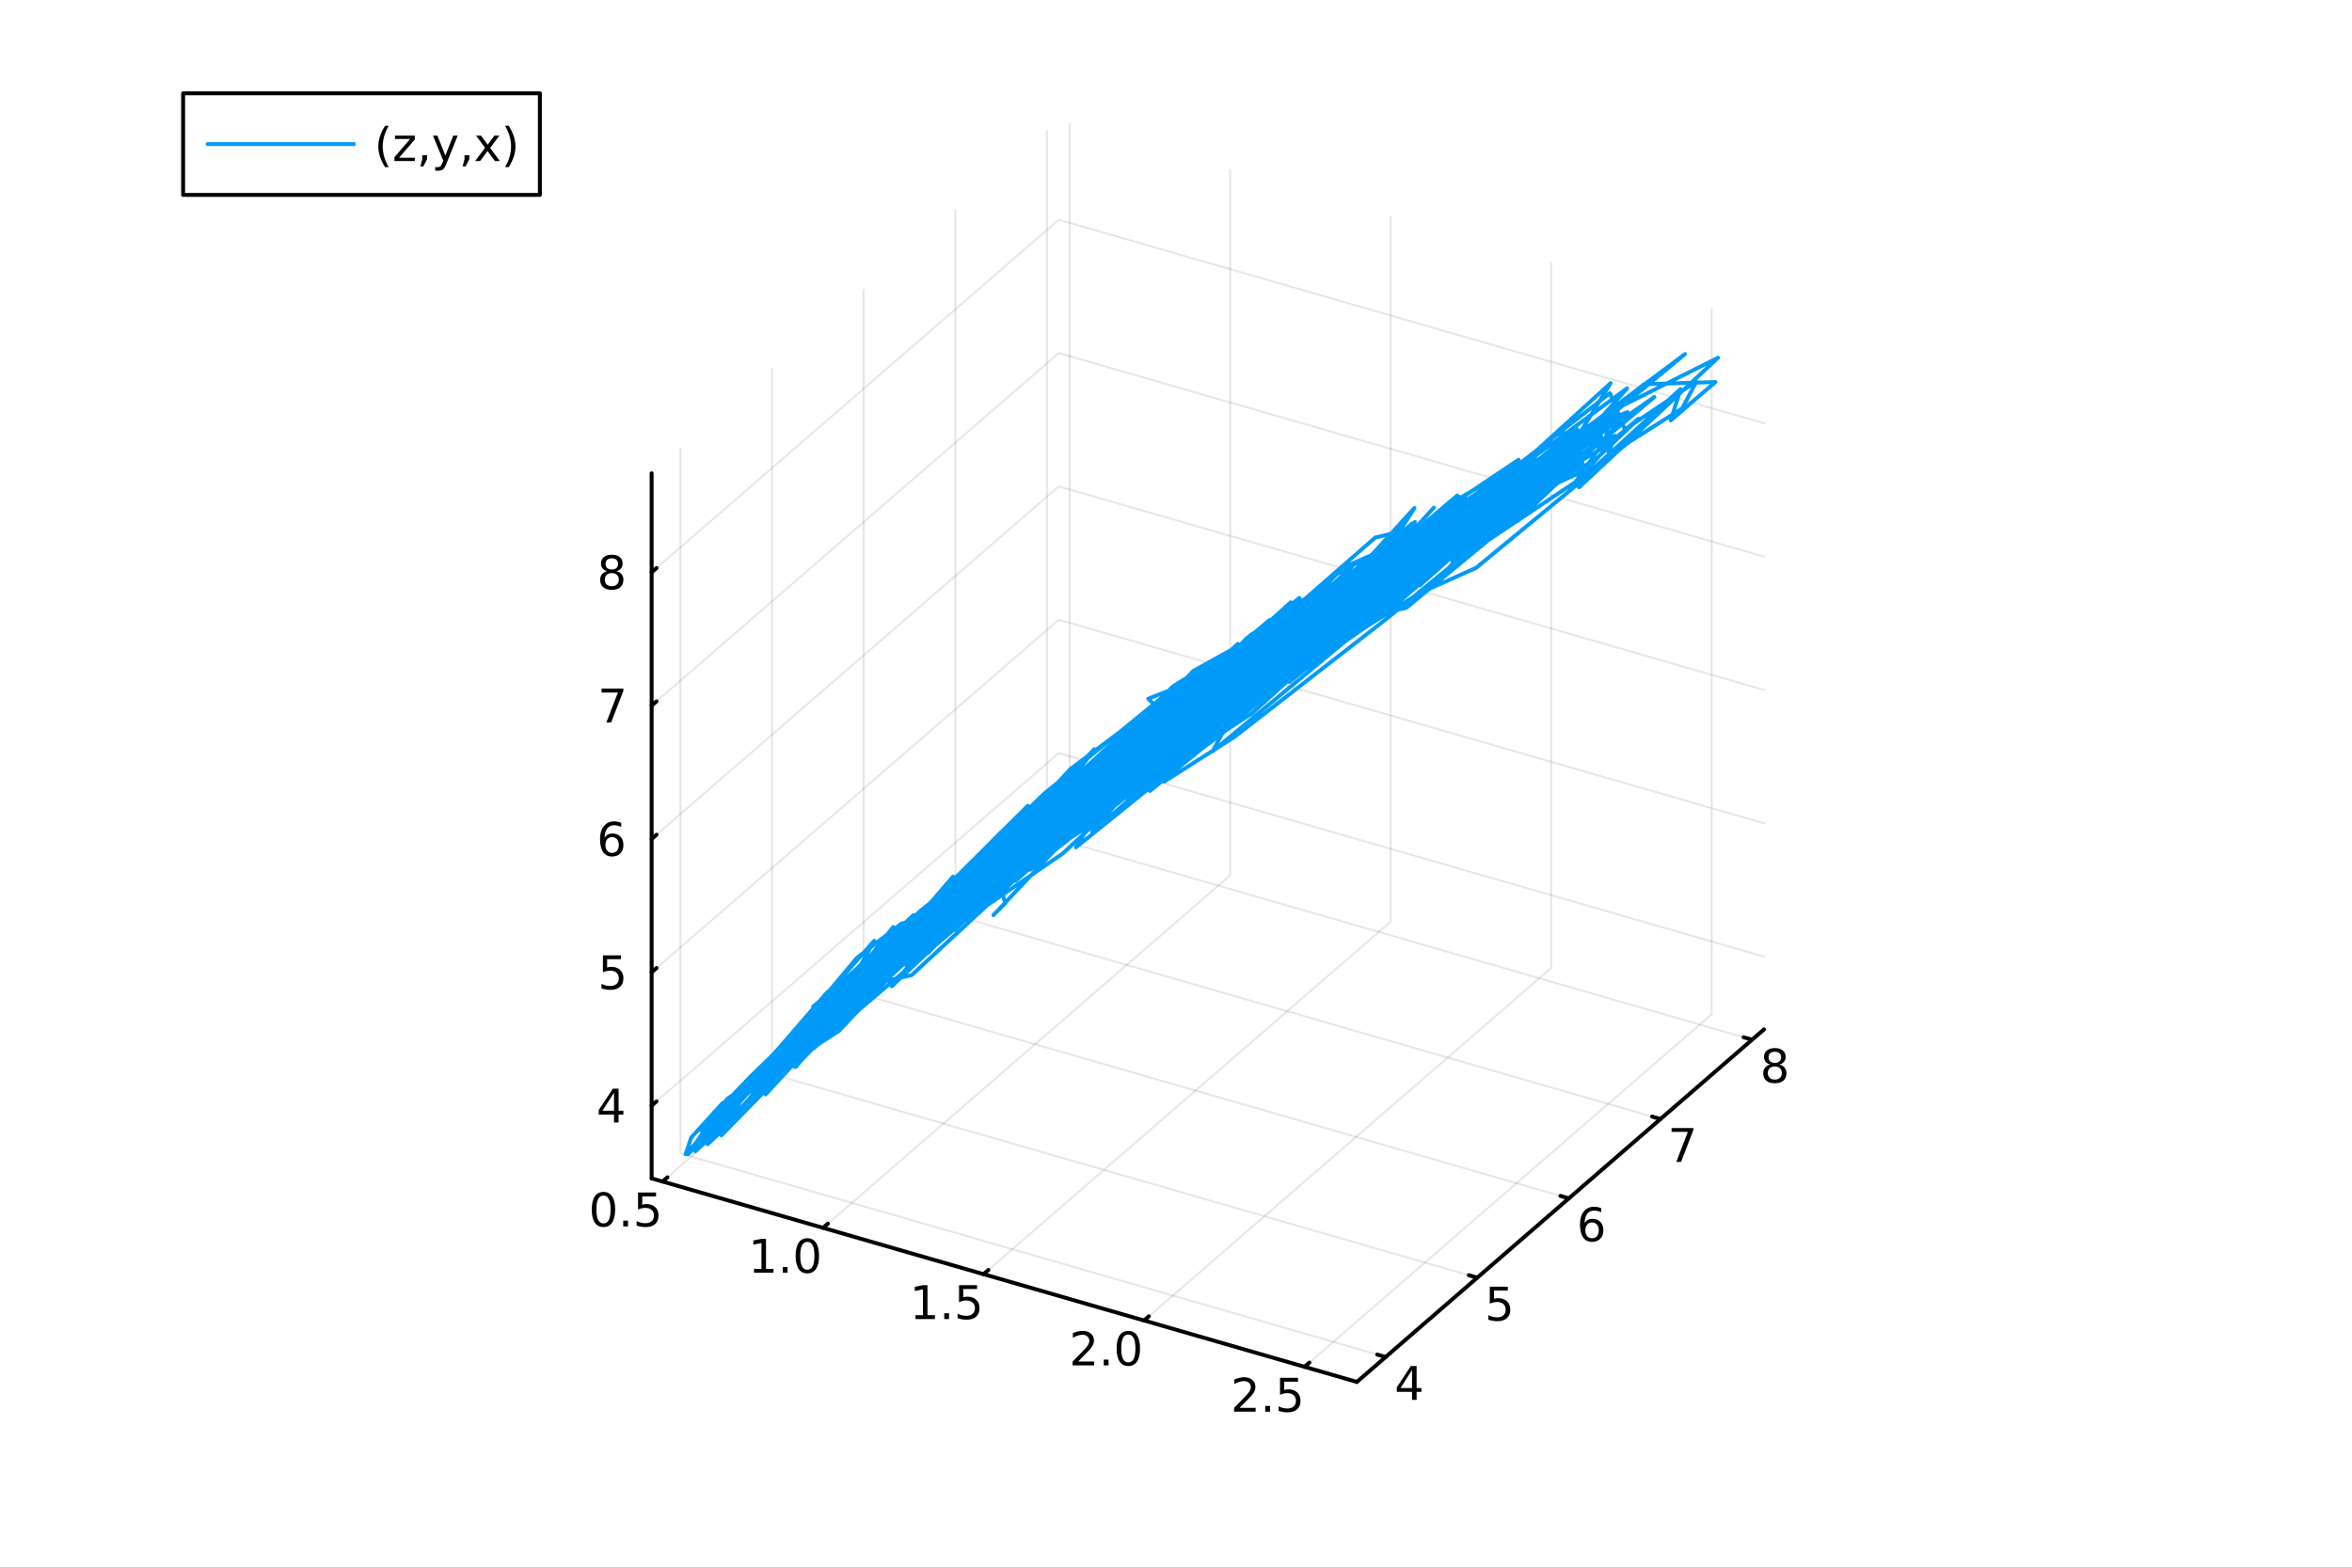 <?xml version="1.0" encoding="utf-8"?>
<svg xmlns="http://www.w3.org/2000/svg" xmlns:xlink="http://www.w3.org/1999/xlink" width="600" height="400" viewBox="0 0 2400 1600">
<rect x="0" y="0" width="2400" height="1600" fill="#333333" stroke="none"/>
<defs>
  <clipPath id="clip310">
    <rect x="0" y="0" width="2400" height="1600"/>
  </clipPath>
</defs>
<path clip-path="url(#clip310)" d="M0 1600 L2400 1600 L2400 0 L0 0  Z" fill="#ffffff" fill-rule="evenodd" fill-opacity="1"/>
<defs>
  <clipPath id="clip311">
    <rect x="480" y="0" width="1681" height="1600"/>
  </clipPath>
</defs>
<defs>
  <clipPath id="clip312">
    <rect x="112" y="47" width="2242" height="1440"/>
  </clipPath>
</defs>
<path clip-path="url(#clip312)" d="M-879.82 2876.08 L-879.82 2552.25 L-501.604 2390.33 L153.484 2483.82 L153.484 2807.65 L-224.731 2969.56 L-879.82 2876.08  Z" fill="#ffffff" fill-rule="evenodd" fill-opacity="1"/>
<polyline clip-path="url(#clip312)" style="stroke:#000000; stroke-linecap:round; stroke-linejoin:round; stroke-width:2; stroke-opacity:0.1; fill:none" points="676.041,1205.89 1091.5,846.087 1091.5,126.485 "/>
<polyline clip-path="url(#clip312)" style="stroke:#000000; stroke-linecap:round; stroke-linejoin:round; stroke-width:2; stroke-opacity:0.1; fill:none" points="839.813,1253.16 1255.28,893.364 1255.28,173.762 "/>
<polyline clip-path="url(#clip312)" style="stroke:#000000; stroke-linecap:round; stroke-linejoin:round; stroke-width:2; stroke-opacity:0.1; fill:none" points="1003.59,1300.44 1419.05,940.641 1419.05,221.039 "/>
<polyline clip-path="url(#clip312)" style="stroke:#000000; stroke-linecap:round; stroke-linejoin:round; stroke-width:2; stroke-opacity:0.1; fill:none" points="1167.36,1347.72 1582.82,987.918 1582.82,268.316 "/>
<polyline clip-path="url(#clip312)" style="stroke:#000000; stroke-linecap:round; stroke-linejoin:round; stroke-width:2; stroke-opacity:0.1; fill:none" points="1331.13,1395 1746.59,1035.19 1746.59,315.593 "/>
<polyline clip-path="url(#clip312)" style="stroke:#000000; stroke-linecap:round; stroke-linejoin:round; stroke-width:2; stroke-opacity:0.1; fill:none" points="1413.93,1384.96 694.33,1177.22 694.33,457.623 "/>
<polyline clip-path="url(#clip312)" style="stroke:#000000; stroke-linecap:round; stroke-linejoin:round; stroke-width:2; stroke-opacity:0.1; fill:none" points="1507.41,1304 787.813,1096.27 787.813,376.664 "/>
<polyline clip-path="url(#clip312)" style="stroke:#000000; stroke-linecap:round; stroke-linejoin:round; stroke-width:2; stroke-opacity:0.1; fill:none" points="1600.9,1223.04 881.295,1015.31 881.295,295.706 "/>
<polyline clip-path="url(#clip312)" style="stroke:#000000; stroke-linecap:round; stroke-linejoin:round; stroke-width:2; stroke-opacity:0.1; fill:none" points="1694.38,1142.08 974.777,934.35 974.777,214.748 "/>
<polyline clip-path="url(#clip312)" style="stroke:#000000; stroke-linecap:round; stroke-linejoin:round; stroke-width:2; stroke-opacity:0.1; fill:none" points="1787.86,1061.12 1068.26,853.392 1068.26,133.79 "/>
<polyline clip-path="url(#clip312)" style="stroke:#000000; stroke-linecap:round; stroke-linejoin:round; stroke-width:2; stroke-opacity:0.1; fill:none" points="664.934,1128.4 1080.4,768.595 1800,976.326 "/>
<polyline clip-path="url(#clip312)" style="stroke:#000000; stroke-linecap:round; stroke-linejoin:round; stroke-width:2; stroke-opacity:0.1; fill:none" points="664.934,992.31 1080.4,632.509 1800,840.24 "/>
<polyline clip-path="url(#clip312)" style="stroke:#000000; stroke-linecap:round; stroke-linejoin:round; stroke-width:2; stroke-opacity:0.1; fill:none" points="664.934,856.224 1080.4,496.423 1800,704.154 "/>
<polyline clip-path="url(#clip312)" style="stroke:#000000; stroke-linecap:round; stroke-linejoin:round; stroke-width:2; stroke-opacity:0.1; fill:none" points="664.934,720.138 1080.4,360.337 1800,568.068 "/>
<polyline clip-path="url(#clip312)" style="stroke:#000000; stroke-linecap:round; stroke-linejoin:round; stroke-width:2; stroke-opacity:0.1; fill:none" points="664.934,584.052 1080.4,224.251 1800,431.982 "/>
<polyline clip-path="url(#clip310)" style="stroke:#000000; stroke-linecap:round; stroke-linejoin:round; stroke-width:4; stroke-opacity:1; fill:none" points="664.934,1202.68 1384.54,1410.41 "/>
<polyline clip-path="url(#clip310)" style="stroke:#000000; stroke-linecap:round; stroke-linejoin:round; stroke-width:4; stroke-opacity:1; fill:none" points="676.041,1205.89 681.026,1201.57 "/>
<polyline clip-path="url(#clip310)" style="stroke:#000000; stroke-linecap:round; stroke-linejoin:round; stroke-width:4; stroke-opacity:1; fill:none" points="839.813,1253.16 844.799,1248.85 "/>
<polyline clip-path="url(#clip310)" style="stroke:#000000; stroke-linecap:round; stroke-linejoin:round; stroke-width:4; stroke-opacity:1; fill:none" points="1003.59,1300.44 1008.57,1296.12 "/>
<polyline clip-path="url(#clip310)" style="stroke:#000000; stroke-linecap:round; stroke-linejoin:round; stroke-width:4; stroke-opacity:1; fill:none" points="1167.36,1347.72 1172.34,1343.4 "/>
<polyline clip-path="url(#clip310)" style="stroke:#000000; stroke-linecap:round; stroke-linejoin:round; stroke-width:4; stroke-opacity:1; fill:none" points="1331.13,1395 1336.11,1390.68 "/>
<path clip-path="url(#clip310)" d="M615.792 1220.2 Q612.181 1220.2 610.352 1223.76 Q608.547 1227.3 608.547 1234.43 Q608.547 1241.54 610.352 1245.11 Q612.181 1248.65 615.792 1248.65 Q619.426 1248.65 621.232 1245.11 Q623.061 1241.54 623.061 1234.43 Q623.061 1227.3 621.232 1223.76 Q619.426 1220.2 615.792 1220.2 M615.792 1216.49 Q621.602 1216.49 624.658 1221.1 Q627.736 1225.68 627.736 1234.43 Q627.736 1243.16 624.658 1247.77 Q621.602 1252.35 615.792 1252.35 Q609.982 1252.35 606.903 1247.77 Q603.848 1243.16 603.848 1234.43 Q603.848 1225.68 606.903 1221.1 Q609.982 1216.49 615.792 1216.49 Z" fill="#000000" fill-rule="nonzero" fill-opacity="1" /><path clip-path="url(#clip310)" d="M635.954 1245.8 L640.838 1245.8 L640.838 1251.68 L635.954 1251.68 L635.954 1245.8 Z" fill="#000000" fill-rule="nonzero" fill-opacity="1" /><path clip-path="url(#clip310)" d="M651.07 1217.12 L669.426 1217.12 L669.426 1221.05 L655.352 1221.05 L655.352 1229.53 Q656.371 1229.18 657.389 1229.02 Q658.408 1228.83 659.426 1228.83 Q665.213 1228.83 668.593 1232 Q671.972 1235.17 671.972 1240.59 Q671.972 1246.17 668.5 1249.27 Q665.028 1252.35 658.709 1252.35 Q656.533 1252.35 654.264 1251.98 Q652.019 1251.61 649.611 1250.87 L649.611 1246.17 Q651.695 1247.3 653.917 1247.86 Q656.139 1248.42 658.616 1248.42 Q662.621 1248.42 664.958 1246.31 Q667.296 1244.2 667.296 1240.59 Q667.296 1236.98 664.958 1234.87 Q662.621 1232.77 658.616 1232.77 Q656.741 1232.77 654.866 1233.18 Q653.014 1233.6 651.07 1234.48 L651.07 1217.12 Z" fill="#000000" fill-rule="nonzero" fill-opacity="1" /><path clip-path="url(#clip310)" d="M769.379 1295.02 L777.018 1295.02 L777.018 1268.66 L768.708 1270.32 L768.708 1266.06 L776.972 1264.4 L781.647 1264.4 L781.647 1295.02 L789.286 1295.02 L789.286 1298.96 L769.379 1298.96 L769.379 1295.02 Z" fill="#000000" fill-rule="nonzero" fill-opacity="1" /><path clip-path="url(#clip310)" d="M798.731 1293.08 L803.615 1293.08 L803.615 1298.96 L798.731 1298.96 L798.731 1293.08 Z" fill="#000000" fill-rule="nonzero" fill-opacity="1" /><path clip-path="url(#clip310)" d="M823.8 1267.47 Q820.189 1267.47 818.36 1271.04 Q816.555 1274.58 816.555 1281.71 Q816.555 1288.82 818.36 1292.38 Q820.189 1295.92 823.8 1295.92 Q827.434 1295.92 829.24 1292.38 Q831.068 1288.82 831.068 1281.71 Q831.068 1274.58 829.24 1271.04 Q827.434 1267.47 823.8 1267.47 M823.8 1263.77 Q829.61 1263.77 832.666 1268.38 Q835.744 1272.96 835.744 1281.71 Q835.744 1290.44 832.666 1295.04 Q829.61 1299.63 823.8 1299.63 Q817.99 1299.63 814.911 1295.04 Q811.856 1290.44 811.856 1281.71 Q811.856 1272.96 814.911 1268.38 Q817.99 1263.77 823.8 1263.77 Z" fill="#000000" fill-rule="nonzero" fill-opacity="1" /><path clip-path="url(#clip310)" d="M934.146 1342.3 L941.785 1342.3 L941.785 1315.93 L933.475 1317.6 L933.475 1313.34 L941.739 1311.67 L946.415 1311.67 L946.415 1342.3 L954.054 1342.3 L954.054 1346.23 L934.146 1346.23 L934.146 1342.3 Z" fill="#000000" fill-rule="nonzero" fill-opacity="1" /><path clip-path="url(#clip310)" d="M963.498 1340.35 L968.382 1340.35 L968.382 1346.23 L963.498 1346.23 L963.498 1340.35 Z" fill="#000000" fill-rule="nonzero" fill-opacity="1" /><path clip-path="url(#clip310)" d="M978.614 1311.67 L996.97 1311.67 L996.97 1315.61 L982.896 1315.61 L982.896 1324.08 Q983.915 1323.73 984.933 1323.57 Q985.952 1323.39 986.97 1323.39 Q992.757 1323.39 996.137 1326.56 Q999.516 1329.73 999.516 1335.15 Q999.516 1340.72 996.044 1343.83 Q992.572 1346.9 986.253 1346.9 Q984.077 1346.9 981.808 1346.53 Q979.563 1346.16 977.155 1345.42 L977.155 1340.72 Q979.239 1341.86 981.461 1342.41 Q983.683 1342.97 986.16 1342.97 Q990.165 1342.97 992.503 1340.86 Q994.841 1338.76 994.841 1335.15 Q994.841 1331.53 992.503 1329.43 Q990.165 1327.32 986.16 1327.32 Q984.285 1327.32 982.41 1327.74 Q980.558 1328.15 978.614 1329.03 L978.614 1311.67 Z" fill="#000000" fill-rule="nonzero" fill-opacity="1" /><path clip-path="url(#clip310)" d="M1100.14 1389.57 L1116.46 1389.57 L1116.46 1393.51 L1094.52 1393.51 L1094.52 1389.57 Q1097.18 1386.82 1101.76 1382.19 Q1106.37 1377.54 1107.55 1376.2 Q1109.79 1373.67 1110.67 1371.94 Q1111.58 1370.18 1111.58 1368.49 Q1111.58 1365.73 1109.63 1364 Q1107.71 1362.26 1104.61 1362.26 Q1102.41 1362.26 1099.96 1363.02 Q1097.52 1363.79 1094.75 1365.34 L1094.75 1360.62 Q1097.57 1359.48 1100.02 1358.9 Q1102.48 1358.32 1104.52 1358.32 Q1109.89 1358.32 1113.08 1361.01 Q1116.27 1363.7 1116.27 1368.19 Q1116.27 1370.32 1115.46 1372.24 Q1114.68 1374.14 1112.57 1376.73 Q1111.99 1377.4 1108.89 1380.62 Q1105.79 1383.81 1100.14 1389.57 Z" fill="#000000" fill-rule="nonzero" fill-opacity="1" /><path clip-path="url(#clip310)" d="M1126.27 1387.63 L1131.16 1387.63 L1131.16 1393.51 L1126.27 1393.51 L1126.27 1387.63 Z" fill="#000000" fill-rule="nonzero" fill-opacity="1" /><path clip-path="url(#clip310)" d="M1151.34 1362.03 Q1147.73 1362.03 1145.9 1365.59 Q1144.1 1369.14 1144.1 1376.26 Q1144.1 1383.37 1145.9 1386.94 Q1147.73 1390.48 1151.34 1390.48 Q1154.98 1390.48 1156.78 1386.94 Q1158.61 1383.37 1158.61 1376.26 Q1158.61 1369.14 1156.78 1365.59 Q1154.98 1362.03 1151.34 1362.03 M1151.34 1358.32 Q1157.15 1358.32 1160.21 1362.93 Q1163.29 1367.51 1163.29 1376.26 Q1163.29 1384.99 1160.21 1389.6 Q1157.15 1394.18 1151.34 1394.18 Q1145.53 1394.18 1142.46 1389.6 Q1139.4 1384.99 1139.4 1376.26 Q1139.4 1367.51 1142.46 1362.93 Q1145.53 1358.32 1151.34 1358.32 Z" fill="#000000" fill-rule="nonzero" fill-opacity="1" /><path clip-path="url(#clip310)" d="M1264.91 1436.85 L1281.23 1436.85 L1281.23 1440.79 L1259.28 1440.79 L1259.28 1436.85 Q1261.95 1434.1 1266.53 1429.47 Q1271.13 1424.81 1272.32 1423.47 Q1274.56 1420.95 1275.44 1419.21 Q1276.34 1417.45 1276.34 1415.76 Q1276.34 1413.01 1274.4 1411.27 Q1272.48 1409.54 1269.38 1409.54 Q1267.18 1409.54 1264.72 1410.3 Q1262.29 1411.06 1259.51 1412.62 L1259.51 1407.89 Q1262.34 1406.76 1264.79 1406.18 Q1267.25 1405.6 1269.28 1405.6 Q1274.65 1405.6 1277.85 1408.29 Q1281.04 1410.97 1281.04 1415.46 Q1281.04 1417.59 1280.23 1419.51 Q1279.45 1421.41 1277.34 1424 Q1276.76 1424.68 1273.66 1427.89 Q1270.56 1431.09 1264.91 1436.85 Z" fill="#000000" fill-rule="nonzero" fill-opacity="1" /><path clip-path="url(#clip310)" d="M1291.04 1434.91 L1295.93 1434.91 L1295.93 1440.79 L1291.04 1440.79 L1291.04 1434.91 Z" fill="#000000" fill-rule="nonzero" fill-opacity="1" /><path clip-path="url(#clip310)" d="M1306.16 1406.23 L1324.51 1406.23 L1324.51 1410.16 L1310.44 1410.16 L1310.44 1418.63 Q1311.46 1418.29 1312.48 1418.12 Q1313.5 1417.94 1314.51 1417.94 Q1320.3 1417.94 1323.68 1421.11 Q1327.06 1424.28 1327.06 1429.7 Q1327.06 1435.28 1323.59 1438.38 Q1320.12 1441.46 1313.8 1441.46 Q1311.62 1441.46 1309.35 1441.09 Q1307.11 1440.72 1304.7 1439.98 L1304.7 1435.28 Q1306.78 1436.41 1309.01 1436.97 Q1311.23 1437.52 1313.7 1437.52 Q1317.71 1437.52 1320.05 1435.42 Q1322.38 1433.31 1322.38 1429.7 Q1322.38 1426.09 1320.05 1423.98 Q1317.71 1421.87 1313.7 1421.87 Q1311.83 1421.87 1309.95 1422.29 Q1308.1 1422.71 1306.16 1423.59 L1306.16 1406.23 Z" fill="#000000" fill-rule="nonzero" fill-opacity="1" /><polyline clip-path="url(#clip310)" style="stroke:#000000; stroke-linecap:round; stroke-linejoin:round; stroke-width:4; stroke-opacity:1; fill:none" points="1384.54,1410.41 1800,1050.61 "/>
<polyline clip-path="url(#clip310)" style="stroke:#000000; stroke-linecap:round; stroke-linejoin:round; stroke-width:4; stroke-opacity:1; fill:none" points="1413.93,1384.96 1405.3,1382.46 "/>
<polyline clip-path="url(#clip310)" style="stroke:#000000; stroke-linecap:round; stroke-linejoin:round; stroke-width:4; stroke-opacity:1; fill:none" points="1507.41,1304 1498.78,1301.5 "/>
<polyline clip-path="url(#clip310)" style="stroke:#000000; stroke-linecap:round; stroke-linejoin:round; stroke-width:4; stroke-opacity:1; fill:none" points="1600.9,1223.04 1592.26,1220.55 "/>
<polyline clip-path="url(#clip310)" style="stroke:#000000; stroke-linecap:round; stroke-linejoin:round; stroke-width:4; stroke-opacity:1; fill:none" points="1694.38,1142.08 1685.74,1139.59 "/>
<polyline clip-path="url(#clip310)" style="stroke:#000000; stroke-linecap:round; stroke-linejoin:round; stroke-width:4; stroke-opacity:1; fill:none" points="1787.86,1061.12 1779.23,1058.63 "/>
<path clip-path="url(#clip310)" d="M1440.87 1398.23 L1429.06 1416.67 L1440.87 1416.67 L1440.87 1398.23 M1439.64 1394.15 L1445.52 1394.15 L1445.52 1416.67 L1450.45 1416.67 L1450.45 1420.56 L1445.52 1420.56 L1445.52 1428.71 L1440.87 1428.71 L1440.87 1420.56 L1425.27 1420.56 L1425.27 1416.05 L1439.64 1394.15 Z" fill="#000000" fill-rule="nonzero" fill-opacity="1" /><path clip-path="url(#clip310)" d="M1520.21 1313.19 L1538.56 1313.19 L1538.56 1317.13 L1524.49 1317.13 L1524.49 1325.6 Q1525.51 1325.25 1526.53 1325.09 Q1527.55 1324.91 1528.56 1324.91 Q1534.35 1324.91 1537.73 1328.08 Q1541.11 1331.25 1541.11 1336.67 Q1541.11 1342.24 1537.64 1345.35 Q1534.17 1348.42 1527.85 1348.42 Q1525.67 1348.42 1523.4 1348.05 Q1521.16 1347.68 1518.75 1346.94 L1518.75 1342.24 Q1520.83 1343.38 1523.05 1343.93 Q1525.28 1344.49 1527.75 1344.49 Q1531.76 1344.49 1534.1 1342.38 Q1536.43 1340.28 1536.43 1336.67 Q1536.43 1333.05 1534.1 1330.95 Q1531.76 1328.84 1527.75 1328.84 Q1525.88 1328.84 1524 1329.26 Q1522.15 1329.67 1520.21 1330.55 L1520.21 1313.19 Z" fill="#000000" fill-rule="nonzero" fill-opacity="1" /><path clip-path="url(#clip310)" d="M1624.57 1247.65 Q1621.42 1247.65 1619.57 1249.8 Q1617.74 1251.96 1617.74 1255.71 Q1617.74 1259.43 1619.57 1261.61 Q1621.42 1263.76 1624.57 1263.76 Q1627.72 1263.76 1629.55 1261.61 Q1631.4 1259.43 1631.4 1255.71 Q1631.4 1251.96 1629.55 1249.8 Q1627.72 1247.65 1624.57 1247.65 M1633.85 1233 L1633.85 1237.26 Q1632.09 1236.42 1630.29 1235.99 Q1628.5 1235.55 1626.75 1235.55 Q1622.12 1235.55 1619.66 1238.67 Q1617.23 1241.8 1616.88 1248.11 Q1618.25 1246.1 1620.31 1245.04 Q1622.37 1243.95 1624.85 1243.95 Q1630.06 1243.95 1633.06 1247.12 Q1636.1 1250.27 1636.1 1255.71 Q1636.1 1261.03 1632.95 1264.25 Q1629.8 1267.47 1624.57 1267.47 Q1618.57 1267.47 1615.4 1262.88 Q1612.23 1258.28 1612.23 1249.55 Q1612.23 1241.36 1616.12 1236.49 Q1620.01 1231.61 1626.56 1231.61 Q1628.32 1231.61 1630.1 1231.96 Q1631.91 1232.3 1633.85 1233 Z" fill="#000000" fill-rule="nonzero" fill-opacity="1" /><path clip-path="url(#clip310)" d="M1705.71 1151.28 L1727.94 1151.28 L1727.94 1153.27 L1715.39 1185.84 L1710.51 1185.84 L1722.31 1155.21 L1705.71 1155.21 L1705.71 1151.28 Z" fill="#000000" fill-rule="nonzero" fill-opacity="1" /><path clip-path="url(#clip310)" d="M1811.05 1088.47 Q1807.71 1088.47 1805.79 1090.25 Q1803.9 1092.03 1803.9 1095.16 Q1803.9 1098.28 1805.79 1100.06 Q1807.71 1101.85 1811.05 1101.85 Q1814.38 1101.85 1816.3 1100.06 Q1818.22 1098.26 1818.22 1095.16 Q1818.22 1092.03 1816.3 1090.25 Q1814.4 1088.47 1811.05 1088.47 M1806.37 1086.48 Q1803.36 1085.74 1801.67 1083.68 Q1800.01 1081.62 1800.01 1078.65 Q1800.01 1074.51 1802.95 1072.1 Q1805.91 1069.69 1811.05 1069.69 Q1816.21 1069.69 1819.15 1072.1 Q1822.09 1074.51 1822.09 1078.65 Q1822.09 1081.62 1820.4 1083.68 Q1818.73 1085.74 1815.75 1086.48 Q1819.13 1087.26 1821 1089.55 Q1822.9 1091.85 1822.9 1095.16 Q1822.9 1100.18 1819.82 1102.87 Q1816.77 1105.55 1811.05 1105.55 Q1805.33 1105.55 1802.25 1102.87 Q1799.2 1100.18 1799.2 1095.16 Q1799.2 1091.85 1801.09 1089.55 Q1802.99 1087.26 1806.37 1086.48 M1804.66 1079.09 Q1804.66 1081.78 1806.33 1083.28 Q1808.02 1084.79 1811.05 1084.79 Q1814.06 1084.79 1815.75 1083.28 Q1817.46 1081.78 1817.46 1079.09 Q1817.46 1076.41 1815.75 1074.9 Q1814.06 1073.4 1811.05 1073.4 Q1808.02 1073.4 1806.33 1074.9 Q1804.66 1076.41 1804.66 1079.09 Z" fill="#000000" fill-rule="nonzero" fill-opacity="1" /><polyline clip-path="url(#clip310)" style="stroke:#000000; stroke-linecap:round; stroke-linejoin:round; stroke-width:4; stroke-opacity:1; fill:none" points="664.934,1202.68 664.934,483.08 "/>
<polyline clip-path="url(#clip310)" style="stroke:#000000; stroke-linecap:round; stroke-linejoin:round; stroke-width:4; stroke-opacity:1; fill:none" points="664.934,1128.4 669.92,1124.08 "/>
<polyline clip-path="url(#clip310)" style="stroke:#000000; stroke-linecap:round; stroke-linejoin:round; stroke-width:4; stroke-opacity:1; fill:none" points="664.934,992.31 669.92,987.992 "/>
<polyline clip-path="url(#clip310)" style="stroke:#000000; stroke-linecap:round; stroke-linejoin:round; stroke-width:4; stroke-opacity:1; fill:none" points="664.934,856.224 669.92,851.906 "/>
<polyline clip-path="url(#clip310)" style="stroke:#000000; stroke-linecap:round; stroke-linejoin:round; stroke-width:4; stroke-opacity:1; fill:none" points="664.934,720.138 669.92,715.82 "/>
<polyline clip-path="url(#clip310)" style="stroke:#000000; stroke-linecap:round; stroke-linejoin:round; stroke-width:4; stroke-opacity:1; fill:none" points="664.934,584.052 669.92,579.734 "/>
<path clip-path="url(#clip310)" d="M626.551 1115.19 L614.746 1133.64 L626.551 1133.64 L626.551 1115.19 M625.324 1111.12 L631.204 1111.12 L631.204 1133.64 L636.134 1133.64 L636.134 1137.53 L631.204 1137.53 L631.204 1145.68 L626.551 1145.68 L626.551 1137.53 L610.949 1137.53 L610.949 1133.01 L625.324 1111.12 Z" fill="#000000" fill-rule="nonzero" fill-opacity="1" /><path clip-path="url(#clip310)" d="M615.232 975.03 L633.588 975.03 L633.588 978.965 L619.514 978.965 L619.514 987.437 Q620.533 987.09 621.551 986.928 Q622.57 986.743 623.588 986.743 Q629.375 986.743 632.755 989.914 Q636.134 993.085 636.134 998.502 Q636.134 1004.08 632.662 1007.18 Q629.19 1010.26 622.871 1010.26 Q620.695 1010.26 618.426 1009.89 Q616.181 1009.52 613.773 1008.78 L613.773 1004.08 Q615.857 1005.22 618.079 1005.77 Q620.301 1006.33 622.778 1006.33 Q626.783 1006.33 629.121 1004.22 Q631.459 1002.11 631.459 998.502 Q631.459 994.891 629.121 992.785 Q626.783 990.678 622.778 990.678 Q620.903 990.678 619.028 991.095 Q617.176 991.511 615.232 992.391 L615.232 975.03 Z" fill="#000000" fill-rule="nonzero" fill-opacity="1" /><path clip-path="url(#clip310)" d="M624.607 854.361 Q621.459 854.361 619.607 856.513 Q617.778 858.666 617.778 862.416 Q617.778 866.143 619.607 868.319 Q621.459 870.472 624.607 870.472 Q627.755 870.472 629.584 868.319 Q631.435 866.143 631.435 862.416 Q631.435 858.666 629.584 856.513 Q627.755 854.361 624.607 854.361 M633.889 839.708 L633.889 843.967 Q632.13 843.134 630.324 842.694 Q628.542 842.254 626.783 842.254 Q622.153 842.254 619.699 845.379 Q617.269 848.504 616.922 854.823 Q618.287 852.81 620.347 851.745 Q622.408 850.657 624.884 850.657 Q630.093 850.657 633.102 853.828 Q636.134 856.976 636.134 862.416 Q636.134 867.74 632.986 870.958 Q629.838 874.175 624.607 874.175 Q618.611 874.175 615.44 869.592 Q612.269 864.985 612.269 856.259 Q612.269 848.064 616.158 843.203 Q620.047 838.319 626.597 838.319 Q628.357 838.319 630.139 838.666 Q631.945 839.013 633.889 839.708 Z" fill="#000000" fill-rule="nonzero" fill-opacity="1" /><path clip-path="url(#clip310)" d="M613.912 702.858 L636.134 702.858 L636.134 704.849 L623.588 737.418 L618.704 737.418 L630.509 706.793 L613.912 706.793 L613.912 702.858 Z" fill="#000000" fill-rule="nonzero" fill-opacity="1" /><path clip-path="url(#clip310)" d="M624.283 584.92 Q620.949 584.92 619.028 586.702 Q617.13 588.485 617.13 591.61 Q617.13 594.735 619.028 596.517 Q620.949 598.299 624.283 598.299 Q627.616 598.299 629.537 596.517 Q631.459 594.711 631.459 591.61 Q631.459 588.485 629.537 586.702 Q627.639 584.92 624.283 584.92 M619.607 582.929 Q616.597 582.188 614.908 580.128 Q613.241 578.068 613.241 575.105 Q613.241 570.962 616.181 568.554 Q619.144 566.147 624.283 566.147 Q629.445 566.147 632.384 568.554 Q635.324 570.962 635.324 575.105 Q635.324 578.068 633.634 580.128 Q631.968 582.188 628.982 582.929 Q632.361 583.716 634.236 586.008 Q636.134 588.299 636.134 591.61 Q636.134 596.633 633.056 599.318 Q630 602.003 624.283 602.003 Q618.565 602.003 615.486 599.318 Q612.431 596.633 612.431 591.61 Q612.431 588.299 614.329 586.008 Q616.227 583.716 619.607 582.929 M617.894 575.545 Q617.894 578.23 619.56 579.735 Q621.25 581.239 624.283 581.239 Q627.292 581.239 628.982 579.735 Q630.695 578.23 630.695 575.545 Q630.695 572.86 628.982 571.355 Q627.292 569.85 624.283 569.85 Q621.25 569.85 619.56 571.355 Q617.894 572.86 617.894 575.545 Z" fill="#000000" fill-rule="nonzero" fill-opacity="1" /><polyline clip-path="url(#clip312)" style="stroke:#009af9; stroke-linecap:round; stroke-linejoin:round; stroke-width:4; stroke-opacity:1; fill:none" points="962.691,936.378 969.456,927.62 965.817,931.966 958.068,941.363 976.192,918.515 980.392,913.165 978.319,915.667 993.338,896.93 987.221,904.649 986.244,905.869 1001.34,887.077 1005.82,881.87 1019.73,865.367 1024.53,860.374 1033.43,850.408 1029.98,856.166 1024.77,864.16 1021.73,869.119 1022.59,868.712 1033.35,856.99 1010.82,885.796 1013.02,883.308 1045.51,845.266 1036.61,858.844 1003.58,899.928 1011.39,888.255 1018.15,879.392 972.982,930.523 964.333,937.058 979.621,916.199 1012.48,879.446 1011.04,884.757 1033.78,863.197 1023.05,878.853 1089.72,812.093 1028.32,882.164 1036.06,870.473 1080.02,836.014 1119.6,795.049 1121.51,799.563 1105.88,809.026 1078.31,838.02 960.351,940.632 963.157,923.913 937.517,949.951 1001.7,881.516 985.555,908.008 1019.01,876.15 1119.9,787.448 1095.49,820.485 1227.49,709.151 1232.67,710.777 1333.6,631.804 1415.64,567.755 1358.31,630.198 1206.3,763.582 1126.98,813.212 1097.42,820.949 999.064,910.679 1011.8,890.466 910.121,982.243 847.865,1039.56 829.208,1050.17 834.491,1037.75 846.695,1016.46 900.409,978.638 972.43,894.708 961.363,911.84 1064.89,810.525 1192.3,706.534 1302.43,636.802 1289.34,672.539 1351.84,617.242 1353.03,628.008 1354.01,624.163 1292.72,675.509 1338.4,643.435 1497.24,517.656 1363.11,653.897 1196.08,784.416 1248.9,713.093 1188.62,760.231 1192.88,748.078 1204.94,734.209 1137.01,793.554 1205.16,728.755 1130.86,808.509 1170.2,751.861 1230.84,702.007 1175.61,774.925 1149.52,797.049 1233.39,716.863 1183.74,753.611 1213.01,725.086 1266.68,679.843 1350.28,601.44 1297.29,665.519 1240.65,715.028 1276.72,690.601 1082.32,861.414 1081.72,845.363 1092.79,843.34 967.554,944.575 953.661,949.887 955.593,941.771 988.307,899.385 1068.98,825.569 1104.13,800.467 1111.17,804.421 1112.49,798.867 1147.99,772.99 1156.07,762.766 1160.36,758.542 1236.01,710.404 1225.88,725.521 1170.76,776.846 1174.41,764.098 1253.26,702.468 1240.11,707.058 1231.82,723.564 1195.26,744.926 1175.47,759.967 1252.01,701.437 1200.22,749.084 1158.2,776.891 1287.02,643.797 1240.5,713.797 1291.03,666.175 1179.3,768.414 1151.71,780.595 1194.62,739.995 1140.66,780.95 1070.48,859.516 1150.18,776.69 1260.8,672.83 1156.77,773.846 1098.65,819.18 1145.02,767.646 1131.68,791.611 1176.3,744.094 1181.45,740.668 1090.93,834.746 984.504,931.327 1000.28,900.631 967.324,934.383 1002.84,892.927 1006.38,887.491 1010.45,882.045 934.301,960.903 954.546,937.91 950.665,940.827 971.656,913.775 1062.61,828.762 1065.23,834.284 1054.16,859.266 973.073,944.319 1049.02,862.815 1047.66,840.422 966.434,925.024 1075.08,834.21 1106.84,799.937 1142.89,774.309 1094.44,828.485 1020.75,883.603 954.316,951.673 1056.35,851.658 1034.25,869.053 1048.01,865.199 1054.17,846.478 1024.55,888.046 964.76,940.881 957.694,947.063 1103.61,806.519 1242.86,699.639 1184.09,756.73 1123.77,813.425 1206.78,754.39 1381.04,585.466 1489.15,515.662 1446.82,585.819 1405.18,593.768 1394.16,594.592 1421.65,581.93 1449.51,556.695 1456.71,562.278 1325.98,671.431 1373.06,610.049 1388.93,595.012 1391.11,588.574 1436.16,563.279 1396.89,602.977 1419.55,586.162 1299.51,675.326 1345.54,643.022 1370.5,610.853 1237.39,726.746 1271.9,690.437 1278.56,670.849 1246.3,700.994 1100.13,815.468 1036.35,870.667 1017.71,887.022 973.517,922.918 907.305,983.105 899.161,982.937 927.227,952.383 961.857,923.066 929.237,959.626 902.146,996.846 882.794,1012.69 883.148,1005.44 822.372,1055.48 824.106,1040.44 813.45,1058.18 795.968,1082.2 830.945,1036.4 908.005,968.045 935.182,946.341 1081.19,806.402 1160.19,745.149 1176.65,759.686 1236.18,704.643 1234.38,713.708 1273.56,674.819 1143.75,781.957 1073.26,843.469 1066.62,848.708 1084.22,822.593 1079.55,845.446 974.656,916.549 870.089,1018.5 851.936,1036.88 936.366,954.796 883.962,1012.99 836.283,1061.78 839.781,1054.89 860.117,1024.21 774.68,1111.91 766.526,1113.62 771.284,1098.95 828.078,1056.15 871.442,1016.09 853.582,1016.83 861.027,1031.15 873.955,1011.42 866.467,1007.3 869.449,1007.59 859.811,1021.77 919.508,953.941 1001.47,888.059 981.674,927.367 954.68,950.997 1072.67,835.97 1140.36,771.531 1144.05,766.659 999.046,888.315 1057.2,847.881 1078.96,826.841 1008.75,897.938 871.776,1014.34 852.369,1035.99 836.01,1043.38 791.28,1086.91 776.67,1094.8 793.358,1080.94 828.715,1046.95 828.329,1045.43 821.875,1062.87 788.684,1087.23 830.909,1034.49 866.303,1005.48 768.811,1118.67 798.324,1067.77 866.024,998.868 821.954,1055.89 873.809,1004.56 927.508,943.06 1048.8,822.396 1006.46,885.372 958.497,941.377 867.88,1025.44 957.814,919.485 1094.89,791.658 1137.19,767.809 1098.03,828.738 1103.19,830.919 1145.33,779.014 1233.7,706.804 1239.39,711.756 1337.87,641.168 1314.9,683.853 1262.16,711.928 1240.53,715.956 1168.88,769.577 1196.39,733.412 1225.39,692.4 1099.38,822.618 1118.6,788.815 1107.88,803.788 1107.98,806.973 1210.53,703.413 1203.01,741.229 1234.49,719.456 1240.16,713.437 1250.96,708.447 1311.07,678.941 1324.74,673.597 1318.32,675.992 1354.6,626.581 1411.54,608.501 1559.44,506.286 1437.3,604.139 1316.46,687.092 1320.22,662.957 1287.28,674.232 1431.04,560.397 1291.71,689.743 1413.43,558.434 1365.69,599.026 1350.98,613.075 1378.81,613.335 1445.03,554.259 1262.44,714.915 1186.45,761.506 1136.89,803.875 1070.39,844.303 1012.65,893.929 1038.28,858.702 942.909,957.127 1068.45,815.546 1226.28,686.764 1313.29,631.545 1389.22,586.993 1251.89,712.157 1268.94,678.047 1314.89,642.081 1366.59,628.193 1368.34,645.278 1272.54,723.134 1243.15,732.591 1122.26,835.36 1121.06,825.302 1101.02,834.847 986.225,935.509 961.654,953.021 928.107,973.37 954.763,933.614 948.503,931.002 1039.14,833.912 1082.34,811.213 1197.31,700.236 1276.09,651.441 1299.86,659.62 1400.39,567.954 1552.4,476.48 1601.68,454.055 1535.87,519.278 1499.57,549.707 1557.97,494.027 1475.26,567.228 1488.59,560.81 1492.02,566.978 1490.04,540.709 1397.06,628.083 1414.43,598.288 1495.13,522.264 1562.8,479.649 1412.43,616.844 1315.62,696.06 1324.77,655.722 1318.51,665.177 1311.49,659.732 1413.09,559.773 1330.45,642.344 1247.97,720.13 1227.96,727.494 1229.94,729.373 1314.77,657.685 1219.07,735.75 1149.89,798.893 1157.15,782.574 1073.96,858.491 1154.62,752.693 1152.43,767.835 1203.43,719.391 1252.5,674.3 1190.99,727.044 1047.97,846.467 1056.68,852.055 912.825,962.298 856.855,1036.45 974.672,905.147 1065.75,831.965 1160.6,759.527 1165.87,767.429 1192.24,751.545 1314.09,651.048 1254.18,716.237 1186.01,769.851 1274.82,690.744 1443.78,532.803 1400.77,622.32 1344.11,652.797 1351.19,630.855 1303.05,664.188 1326.12,648.475 1230.29,715.848 1195.47,750.873 1100.39,831.758 1085.75,836.125 1141.94,780.724 1250.96,690.554 1236.8,712.018 1188.77,757.176 1205.98,724.427 1267.37,675.768 1105.97,836.326 1116.16,822.462 1070.82,862.354 1015.91,885.651 924.562,984.876 944.457,948.01 957.041,930.17 967.99,912.971 961.252,918.215 937.861,946.051 908.577,973.77 880.966,998.609 922.906,971.661 873.931,1012.96 919.502,956.135 916.882,957.901 907.982,978.168 970.891,913.598 954.522,937.683 996.29,914.47 1006.56,909.754 1011.92,902.472 1094.74,841.332 1110.08,807.124 1164.61,786.757 1297.46,671.413 1148.38,802.004 1077.14,866.911 1211.66,727.364 1321.42,635.994 1229.1,733.381 1284.36,707.409 1149.42,809.856 1051.24,887.656 1105.18,820.538 1189.92,739.453 1230.5,720.873 1236.8,699.954 1234.51,708.281 1404.11,575.268 1436.04,572.095 1491.53,524.561 1468.78,567.617 1448.76,567.49 1452.85,569.11 1450.32,559.89 1370.57,635.459 1525.12,520.652 1509.31,524.778 1656.91,409.592 1536.9,527.842 1442.4,586.246 1385.68,628.778 1334.65,661.92 1278.83,700.358 1348.95,619.42 1261.3,710.969 1177.86,763.727 1118.38,825.686 1020.33,903.786 1018.51,889.655 1073.76,822.987 1050.18,860.906 1042.6,871.111 1040.11,867.499 951.31,949.764 955.182,937.184 823.828,1073.87 791.412,1098.75 820.562,1049.24 887.006,976.03 933.582,941.014 949.28,926.205 926.193,951.8 963.692,918.284 948.659,940.289 1029.08,852.299 1127.31,780.908 1065.26,849.808 992.144,924.203 931.546,971.535 914.189,980.282 882.875,1005.91 823.77,1059.97 818.151,1069.4 845.377,1035.92 882.69,996.432 925.565,946.462 1021.73,849.067 1051.45,845.658 1024.41,876.311 998.117,906.121 1031.11,865.596 946.807,972.806 1011.44,904.752 1093.49,832.962 1112.24,818.207 1170.56,748.49 1169.55,773.414 1181.71,760.592 1160.55,780.153 1161.23,767.321 1145.23,768.884 1139.19,777.319 1265.62,685.808 1416.5,563.276 1437.43,561.189 1472.27,551.169 1277.3,728.224 1175.75,794.333 1179.26,770.574 1177.48,764.565 1351.54,600.586 1428.4,559.948 1349.29,650.638 1335.3,648.803 1382.47,598.974 1259.29,712.111 1199.03,766.473 1217.95,750.309 1297.4,661.008 1231.87,723.535 1203.64,740.405 1083.15,839.742 966.931,936.07 1055.89,841.518 1073.69,816.43 1144.76,763.038 1190.6,737.019 1180.36,747.175 1241.72,705.087 1275.55,674.81 1194.34,758.853 1147.35,797.079 1113.76,823.197 1094.46,835.26 1138.37,790.641 1238.8,698.465 1236.05,713.771 1380.11,577.561 1326.2,661.337 1328.21,657.089 1212.79,761.948 1110.57,843.98 1104.19,829.363 1029.01,892.922 958.715,953.299 1025.89,867.601 1022.83,868.824 1040.89,857.907 1039.61,859.333 1009.41,889.764 986.39,916.658 943.918,965.115 863.694,1031.28 880.083,999.503 930.099,947.552 937.12,941.752 946.458,940.431 1066.38,827.587 1099.87,802.34 1120.86,789.14 1202.12,731.33 1220.59,718.362 1215.02,737.875 1181.92,765.399 1137.47,798.993 1029.16,891.316 1056.34,860.379 991.099,916.111 929.589,968.369 947.14,937.52 967.49,921.935 915.31,958.478 933.885,954.257 977.059,912.502 932.637,964.968 989.081,932.572 987.766,908.957 1010.97,911.826 972.298,949.708 863.231,1041.75 829.875,1067.91 842.238,1039.44 843.399,1041.83 828.142,1054.57 769.733,1113.95 790.472,1082.96 758.761,1120.6 721.934,1157.82 701.949,1178.1 735.503,1130.25 767.636,1096.96 805.666,1060.24 780.192,1097.15 764.431,1128.11 722.02,1167.86 758.16,1116.31 874.432,977.599 919.809,942.611 937.434,938.56 971.241,921.074 1006.74,892.238 1100.97,792.103 1186.27,746.553 1187.34,743.954 1126.2,799.982 1129.81,807.792 1122.91,810.122 1109.75,826.202 1292.51,691.896 1320.8,661.663 1247.69,729.541 1285.81,681.033 1242.84,726.921 1108.02,845.043 1060.4,875.391 1107.24,812.527 1119.9,800.799 1139.61,779.428 1111.13,822.514 1084.99,838.508 1089.13,829.845 1082.8,832.339 1128.36,795.078 1128.19,787.722 1089.99,827.536 1122.77,783.766 1107.23,840.018 1106.2,831.94 1097.5,831.035 1051.2,875.581 1065.06,854.125 983.89,922.791 1040.8,846.81 1024.91,875.349 976.061,921.179 1160.75,738.266 1199.46,718.193 1168.39,756.074 1280.87,655.158 1378.68,586.962 1495.98,509.404 1457.9,565.013 1265.43,720.464 1255.36,717.271 1239.09,723.979 1111.88,833.696 1208.84,725.333 1259.49,677.056 1109.77,816.393 987.384,940.115 1029.4,879.822 1071.25,826.032 1081.08,806.333 1031.15,858.505 1084.39,807.952 1214.41,697.428 1143.78,772.455 1135.72,769.984 1124.19,785.372 1200.15,719.676 1209.23,729.731 1130.52,800.227 1077.97,843.899 1071.24,855.1 1182.34,735.185 1230.95,696.826 1270.17,675.392 1136.03,800.124 1068.87,867.468 1061.43,834.966 1040.22,862.825 977.356,923.737 1037.12,855.512 1088.95,814.52 1049.44,853.606 1146.42,754.499 1282.36,657.198 1287.75,669.446 1290.88,672.08 1202.99,755.539 1094.52,838.408 1105.24,813.939 1129.64,781.109 1224.52,702.387 1145,779.056 1181.53,749.563 1177.68,748.761 1169.42,761.6 1212.28,715.536 1246.74,695.718 1325.76,622.943 1362.64,613.493 1255.1,720.204 1154.96,810.861 1230.94,710.223 1305.06,638.192 1346.22,609.29 1419.59,557.475 1472.9,524.817 1436.88,564.353 1475.41,547.722 1403.64,618.436 1430.03,582.608 1608.82,437.462 1558.6,506.899 1562.44,489.747 1521.36,532.884 1448.71,597.481 1483.74,543.261 1318.57,685.868 1356.21,636.148 1430.6,565.563 1660.31,396.308 1601.18,463.022 1525.57,533.259 1515.72,522.686 1477.99,558.177 1367.45,639.302 1288.55,694.043 1261.72,713.051 1256.29,710.193 1213.74,744.533 1199.77,750.453 1115.57,828.58 1128.86,792.776 1186.14,727.831 1263.03,657.155 1254.52,688.571 1302.21,652.308 1283.2,678.088 1290.47,687.177 1286.1,699.429 1195.49,758.228 1138.44,809.36 1110.12,829.26 1139.77,787.728 1044.42,864.844 1125.5,775.414 1156.77,763.248 1231.26,698.57 1111.48,818.011 1186.56,738.03 1129.77,781.761 1009.28,889.669 1048.58,856.252 1017.03,892.748 1121.56,793.758 1182.18,733.162 1074.49,835.132 1220.56,719.893 1377.51,584.827 1329.69,627.076 1383.68,603.331 1642.81,401.298 1658.06,438.28 1731.14,389.247 1716.54,416.76 1661,452.034 1506.23,579.564 1447.74,605.787 1393.51,640.024 1311.02,697.357 1324.54,666.473 1303.66,672.571 1269.67,696.123 1256.72,703.156 1242.37,722.028 1237.31,723.112 1257.57,689.131 1281.35,664.101 1406.34,567.828 1401.53,601.766 1365.04,622.87 1345.82,651.521 1293.99,679.998 1315.67,662.35 1413.23,563.222 1408.5,581.918 1392.88,610.643 1350.6,664.642 1287.76,686.616 1190.61,774.253 1266.56,686.144 1199.4,761.521 1332.44,641.975 1321.44,652.532 1353.61,631.601 1383.8,608.883 1306.68,646.234 1368.01,595.255 1308.04,655.954 1441.15,544.602 1445.01,576.836 1453.42,571.837 1379.21,608.816 1414.03,581.508 1425.02,574.721 1325.9,646.73 1272.42,703.81 1340.49,630.242 1347.33,631.91 1443.89,540.32 1642.55,427.308 1636.71,456.77 1671.99,427.322 1628.56,468.678 1597.14,486.728 1434.94,620.407 1392.44,629.683 1343.87,668.437 1316.24,672.054 1285.84,692.457 1281.82,687.104 1405.36,574.84 1273.69,703.949 1261.24,713.345 1277.06,692.882 1429.17,539.662 1315.65,645.848 1306.86,647.269 1257.98,713.173 1403.9,572.209 1291.33,675.791 1243.12,715.979 1301.98,640.734 1421.59,563.536 1360.24,638.393 1352.23,629.392 1313.18,659.501 1342.68,651.71 1352.41,656.992 1269.5,713.035 1214.6,768.606 1180.96,772.732 1224.4,717.052 1270.67,683.927 1271.18,684.279 1199.54,753.005 1192.87,757.608 1137.3,790.642 1002.21,918.072 958.371,941.812 912.161,984.397 943.157,950.627 936.692,954.772 1003.5,905.291 1193.16,730.059 1174.39,763.256 1080.1,861.284 1012.86,912.211 995.878,914.383 1012.33,890.269 1182.31,726.339 1230.29,696.131 1221.97,720.076 1210.95,738.269 1197.31,750.395 1140.96,799.393 1140.63,794.915 1179.87,754.065 1082.36,856.856 1179.65,757.997 1235.72,702.249 1133.98,790.786 1080.92,836.935 1255.64,699.135 1284.29,676.438 1258,701.731 1357.52,626.585 1289.72,691.922 1326.7,671.976 1215.67,761.112 1114.53,849.04 1197.25,752.043 1137.17,813.77 1130.78,797.258 1023.86,889.947 968.613,943.036 1011.19,895.164 1160.07,754.949 1145.78,786.689 1151.79,785.608 1038.83,872.773 1110.58,798.288 1119.45,794.106 1115.13,796.787 1157.07,761.344 1191.08,751.837 1284.75,666.254 1221.04,723.759 1285.41,669.729 1402.11,567.95 1549.63,469.213 1513.12,531.452 1561.23,507.33 1630.79,449.952 1596.82,458.471 1516.22,542.636 1533.31,519.822 1575.28,487.694 1572.19,492.19 1424.05,613.689 1431.58,589.041 1394.51,623.506 1264.28,733.22 1173.37,807.226 1204.27,751.719 1176.34,773.185 1147.82,782.632 1086.36,842.083 1092.71,828.805 1081.19,833.993 944.63,959.207 973.781,922.464 931.622,958.255 874.196,1014.96 834.204,1053.55 821.977,1057.97 866.481,1004.32 928.521,951.883 1010.38,861.788 986.711,898.413 984.224,902.762 987.344,910.69 1005.88,892.342 977.702,901.51 998.164,887.831 1009.41,877.878 1065.63,841.678 1034.39,875.581 1008.8,884.318 929.236,964.42 830.597,1069.71 835.789,1048.49 857.728,1019.9 860.133,1013.79 815.728,1073.24 861.715,1015.72 895.569,994.647 866.774,1005.04 901.483,969.966 993.468,884.406 1083.3,814.47 1138.62,786.422 1141.1,802.56 1118.94,806.893 1029.03,879.217 1054.42,845.751 1005.85,893.834 989.126,895.082 1053.06,852.85 1094.78,811.874 1060.23,872.37 1152.37,773.285 1169.09,763.9 1010.48,878.831 1076.95,815.093 1200.73,701.958 1166.25,756.139 1199.07,729.99 1292.24,663.236 1232.19,736.44 1104.96,836.755 1094.68,838.8 1015.17,906.466 1070.32,836.379 1036.55,871.137 1040.89,864.534 1141.62,771.241 1187.39,739.473 1194.56,751.991 1207.5,732.668 1103.08,841.049 1158.95,784.397 1211,734.114 1235.46,714.2 1074.34,834.809 1067.38,847.319 982.389,916.628 992.773,904.14 1007.8,889.576 1012.82,892.453 975.886,929.852 1041.22,870.74 1036.44,871.098 1127.47,789.281 1120.16,800.581 1160.1,768.897 1292.26,670.199 1352.64,633.303 1395.84,586.16 1530.51,485.864 1562.88,481.182 1569.29,484.446 1582.25,460.128 1537.42,524.124 1523.48,527.547 1426.53,605.384 1378.85,628.548 1354.3,636.614 1290.21,698.473 1273.41,690.664 1208.55,739.766 1237.14,703.361 1312.64,642.316 1423.33,551.639 1394.83,604.958 1299.2,679.491 1276.47,683.864 1224.6,746.444 1208.81,747.326 1125.64,812.075 1016.13,904.115 1056.21,850.248 1007.38,896.891 1075.97,829.794 1052.3,850.966 1028.46,855.68 1017.84,877.232 984.511,922.872 1086.09,820.856 1087.59,815.494 1111.39,802.709 997.525,903.92 1044.45,856.239 1106.34,831.324 1150.41,794.694 1137.11,808.883 1097.37,822.866 1016.53,897.948 1091.79,813.752 1083.04,808.683 1182.89,752.139 1204.27,734.387 1226.52,724.03 1238.17,722.101 1246.21,695.791 1236.22,716.438 1158.08,764.505 1230.65,688.775 1274.6,673.852 1269.61,683.034 1306.77,659.109 1334.22,636.331 1457.79,531.519 1435.76,566.842 1464.32,550.797 1513.61,516.437 1504.82,557.233 1498.17,560.781 1500.13,551.58 1439.06,601.458 1328.62,674.662 1257.34,739.979 1330.03,645.568 1255.79,719.668 1309.85,647.902 1315.94,646.206 1200.7,757.797 1363.93,586.084 1472.95,525.904 1408.45,598.672 1407.13,587.842 1313.02,667.738 1287.66,688.53 1307.98,664.571 1203.73,758.351 1260.79,679.79 1306.82,646.067 1289.8,673.712 1286.19,694.636 1297.96,681.558 1311.4,660.994 1445.79,549.137 1534.07,517.898 1341.39,670.529 1307.66,688.724 1291.77,681.354 1291.88,683.514 1256.3,701.443 1366.35,601.768 1456.71,535.907 1324.08,671.554 1290.6,694.05 1328.91,643.709 1232.13,728.112 1109.36,830.135 1196.38,732.246 1258.39,681.189 1160.42,779.738 1138.73,785.725 1099.93,825.206 1043.87,874.749 1053.65,852.244 1067.65,834.772 1189.16,731.473 1207.75,719.618 1403.25,548.665 1447.86,537.99 1495.78,514.53 1471.69,554.747 1464,559.155 1426.04,591.03 1354.69,653.417 1458.23,544.508 1543.77,488.039 1458.68,577.737 1424.91,603.884 1380.99,621.312 1317.01,670.185 1257.49,712.755 1244.12,724.164 1252.05,695.995 1167.42,780.952 1030.51,902.491 930.228,995.246 904.228,1001.16 845.901,1048.38 857.244,1026.31 865.993,1009.71 897.856,974.085 917.271,955.553 880.108,1004.69 915.43,972.321 917.287,962.086 916.493,971.485 958.735,933.347 942.472,947.349 991.482,900.903 887.762,986.156 921.652,964.949 1005.73,877.117 972.281,904.769 1030.23,863.96 941.175,961.693 856.194,1052.07 813.891,1079.26 736.08,1158.8 763.835,1108.27 794.842,1081.2 810.573,1060.61 848.063,1020.38 890.501,981.436 919.466,957.472 919.334,959.874 1047.87,833.587 1052.94,850.848 1076.27,841.248 1175.22,755.447 1125.82,809.92 1104.13,820.554 1094.31,828.997 1090.8,823.972 1081.01,804.435 1055.13,831.282 924.002,963.589 939.907,948.482 913.131,977.72 880.131,1016.32 811.16,1088.95 826.379,1056.09 875.93,1015.51 976.921,909.329 879.364,1006.95 888.983,976.906 939.505,929.321 980.641,897.072 1099.42,800.967 1154.8,760.37 1159.19,768.71 1099.45,839.848 1014.07,896.818 1050.16,853.477 1226.38,691.661 1195.23,746.346 1106.14,835.177 1063.92,869.04 1060.5,856.588 1057.29,855.609 985.868,906.767 956.188,938.994 967.196,926.36 1022.33,870.413 942.744,961.486 940.152,964.576 938.655,963.655 950.249,927.917 1047.35,835.626 1054.72,844.416 1040.65,873.186 1020.06,896.476 1035.52,873.696 1154.52,758.015 1227.76,708.601 1185.56,745.612 1034.74,887.296 1028.77,874.736 1081.36,832.04 1126.05,781.843 1154.12,740.54 1245,676.885 1325.84,610.259 1251.42,705.426 1327.87,644.12 1293.07,689.119 1290.44,697.619 1291.52,684.642 1409.72,602.573 1414.78,605.165 1458.13,565.877 1392.09,600.595 1426.83,574.968 1492.57,527.825 1446.88,588.546 1460.37,575.983 1380.51,642.679 1303.71,690.537 1266.77,709.419 1228.36,742.693 1189.45,768.481 1117.42,826.578 1250,685.294 1245.03,713.392 1202,759.493 1197.82,753.014 1213.29,734.479 1298.46,648.774 1404.6,593.916 1395.59,600.386 1299.41,681.535 1273.3,694.647 1277.14,695.705 1346.58,610.921 1310.97,658.378 1302.9,692.965 1150.28,819.496 1154.77,791.383 1177.99,759.153 1254.56,685.15 1181.53,757.171 1123.77,806.96 1083.95,836.739 1027.22,895.779 1077.45,831.006 1052.6,857.388 1217.68,684.804 1320.24,627.801 1310.1,655.659 1302.65,674.827 1253.44,716.217 1212.61,738.008 1237.32,719.611 1227.72,727.189 1440.74,534.276 1468.83,547.366 1427.04,592.418 1247.51,748.326 1126.23,838.727 1094.58,847.736 1127.51,795.209 1170.32,747.493 1096.08,823.11 1059.55,855.369 1128.36,775.284 1114.65,797.581 1103.62,817.833 1114.24,802.313 1272.72,664.25 1324.59,632.01 1357.51,617.677 1266.55,697.974 1204.14,752.78 1098.43,836.703 1054.11,865.208 1021.53,884.434 1042.61,870.879 983.448,916.612 1003.13,908.985 962.899,944.435 1030.87,850.225 1072.03,819.137 1064.07,846.459 1083.06,832.207 1224.9,701.762 1180.34,749.969 1328.49,615.621 1324.08,636.793 1259.43,705.322 1272.79,688.501 1233.71,722.857 1144.89,781.756 1167.05,773.657 1142.53,786.592 1023.59,895.608 957.128,951.318 927.553,973.418 930.761,960.071 893.475,996.188 874.606,1016.86 995.374,877.436 982.637,896.785 950.843,933.389 914.687,953.807 957.398,927.944 973.128,931.09 928.948,959.482 931.488,960.163 992.751,900.785 1129.06,774.306 1183.24,726.204 1156.29,768.211 1242.26,683.721 1272.95,675.861 1221.28,726.215 1131.19,793.998 991.085,916.963 991.436,922.745 983.759,927.727 999.938,894.476 1095.76,827.958 1065.97,849.225 970.355,933.896 945.378,961.675 890.942,1002.76 902.811,983.717 781.25,1117.01 790.857,1091.5 771.146,1108.83 760.073,1118.65 750.631,1120.55 827.914,1035.39 854.66,1010.79 889.087,984.257 900.016,982.18 972.949,906.129 1069.82,824.136 1114.19,793.979 1055.89,864.098 1067.19,838.947 1073.17,829.904 1050.56,850.524 1114.55,814.78 1065.24,848.737 1123.84,793.537 1052.22,865.134 1106.19,817.008 1225.31,729.356 1122.95,812.307 1145.2,777.972 1111.44,788.727 1008.48,881.25 904.271,962.81 1046.2,838.295 1009.28,888.611 1080.23,827.243 1029,874.212 1052.7,846.785 970.486,911.782 951.068,941.28 1019.83,877.163 1118.06,796.157 1055.55,841.235 1020.22,872.581 1025.68,866.883 1114.22,793.348 1022.87,902.172 1071.84,866.64 1022.67,902.02 973.774,949.463 994.387,925.887 1151.98,792.501 1164.8,770.477 1115.33,805.739 1096.13,816.82 1066.78,829.785 928.512,949.161 1048.45,848.941 1011.23,868.716 1125.29,768.977 1183.92,730.717 1177.73,749.434 1105.77,812.061 1148.83,784.497 1066.35,854.736 1048.77,856.915 927.607,962.042 870.392,1008.78 952.738,922.74 1013.89,861.815 962.215,922.884 924.907,962.457 896.154,971.202 817.577,1067.61 833.874,1050.23 863.701,1023.8 856.63,1028.17 873.389,1014.17 898.031,975.684 943.542,941.656 912.032,975.58 1009.86,889.734 1024.04,879.507 1084.69,811.666 1235.16,691.972 1254.92,698.241 1230.56,730.017 1255.91,686.813 1315.17,637.08 1318.63,644.547 1151.97,786.787 1227.77,722.69 1263.47,682.978 1083.24,824.794 1026.94,876.535 1096.8,811.122 1018.83,886.854 1072.58,828.969 1108.58,801.147 1136.45,780.957 1034.32,847.673 1070.52,827.991 1185.53,732.242 1241.63,712.129 1345.07,612.284 1240.61,722.712 1119.6,809.617 1098.87,833.124 1154.92,793.539 1113.61,812.071 1091.68,834.785 1019.71,901.684 1152.39,763.328 1105.84,809.6 1130.99,803.638 1141.12,788.157 1150.19,772.672 1110.61,808.835 1188.9,724.698 1191.54,734.032 1228.42,703.684 1309.09,639.852 1217.58,739.061 1193.55,745.662 1138.8,793.515 1229.92,720.521 1235.4,706.916 1250.07,693.111 1376.26,617.035 1359.46,628.452 1300.72,687.326 1215.41,754.485 1283.78,669.982 1153.54,791.089 1061.83,868.564 1036.54,869.377 1032.06,864.507 971.627,926.651 1049.83,843.829 1102.7,811.905 1074.38,835.655 1042.29,868.236 962.199,944.481 916.181,972.945 850.93,1038.8 782.161,1103.63 741.921,1144.79 709.453,1175 745.042,1128.15 727.496,1145.31 715.279,1153.75 730.634,1136.56 744.658,1127.61 778.275,1087.23 831.169,1039.18 834.797,1037.93 767.468,1113.45 774.675,1110.73 796.146,1084.75 766.156,1120.83 713.843,1170.56 736.813,1136.49 729.314,1147.34 767.211,1107.22 737.042,1138.81 728.814,1150.02 799.021,1076.33 831.481,1043.11 944.773,934.535 964.816,916.022 995.552,884.347 1043.98,855.264 1026.09,878.53 985.195,917.504 941.623,944.76 874.472,1005.5 828.448,1057.32 825.724,1049.66 905.944,960.221 862.223,1007.4 874.846,992.822 903.975,973.238 1007.11,878.469 1174.2,728.023 1140.28,781.257 1068.2,860.149 1199.24,729.434 1141.66,795.238 1095.74,829.14 1141.09,796.03 1136.13,788.511 1093.09,844.795 1169.56,770.573 1194.38,734.841 1171.68,713.14 1255.99,679.953 1262.9,691.929 1323.13,643.591 1378.46,623.073 1379.56,625.144 1460.66,565.036 1432.77,585.552 1469.09,562.734 1443.93,573.789 1503.42,511.219 1420.05,586.967 1383.69,613.444 1407.66,607.837 1447.62,558.277 1536.06,509.003 1568,483.439 1490.88,556.155 1658.3,406.715 1608.65,449.155 1498.37,556.673 1477.62,559.674 1418.18,606.494 1391.94,611.99 1377.38,611.016 1385.22,594.408 1316.84,659.042 1350.71,636.125 1251,705.379 1175.34,774.734 1274.34,669.116 1362.74,598.909 1347.66,627.348 1301.14,679.779 1177.67,775.822 1228.98,718.182 1227.82,724.791 1029.64,902.801 1082.67,829.41 1101.75,810.17 1093.3,810.325 1107.26,803.433 1115.47,799.135 1081.91,826.657 1075.05,843.103 1130.79,783.964 1120.52,806.608 1028.22,894.919 1001.05,906.576 1003.04,893.663 1083.96,810.045 1126.85,779.701 1256.32,670.187 1335.02,610.97 1386.99,582.063 1468.76,558.353 1610.56,440.126 1660.88,420.616 1521.13,533.132 1414.98,625.187 1420.12,619.022 1421.61,595.368 1389.37,630.055 1323.24,657.721 1327.69,651.123 1248.16,722.956 1172.53,788.549 1139.14,804.243 1064.15,864.231 1100.87,819.893 1149.48,770.114 1132.04,785.693 1179.63,742.901 1214.41,732.975 1180.31,758.959 1117.29,812.03 1112.52,801.245 1115.87,790.095 1080.12,828.162 1179.74,744.453 1159.77,782.125 1147.59,792.242 1032.38,888.639 1057.3,861.531 1095.56,804.279 1144.21,769.473 1226.63,696.349 1374.52,577.411 1440.05,548.895 1416.67,592.801 1399.89,614.403 1383.15,626.817 1350.25,645.116 1301.79,690.987 1181.86,781.79 1132.67,813.827 1102.34,826.441 1097.01,824.017 1114.24,810.053 1159.71,772.593 1210.45,729.583 1229.31,733.549 1195.13,766.304 1205.82,746.215 1185.76,739.784 1316.44,622.467 1414.4,588.9 1444.7,566.021 1242.32,734.929 1201.74,762.714 1154.73,788.519 1204.97,733.114 1295.48,657.185 1307.29,643.614 1222.82,729.32 1246.15,711.232 1189.74,753.674 1109.49,832.629 1043.71,881.566 1033.54,883.176 1036.29,871.861 1127.32,770.846 1221.43,692.994 1242.92,699.3 1323.62,627.126 1398.32,585.927 1381.17,614.609 1442.57,557.989 1434.37,583.159 1380.98,616.158 1349.62,642.141 1299.55,681.826 1228.89,731.834 1256.48,701.901 1224.59,729.428 1262.89,679.616 1303.91,659.737 1208.79,760.822 1199.6,756.963 1195.29,743.768 1167.15,765.768 1164.8,764.528 1068.36,841.711 1132.9,775.626 1091.55,825.4 1204.37,712.688 1236.8,709.974 1231.04,723.26 1486.92,505.752 1501.18,516.322 1468.43,550.348 1643.52,391.007 1596.52,467.312 1585.94,483.854 1379.57,648.833 1237.25,766.88 1278.27,691.502 1241.92,714.139 1258.39,698.398 1258.75,694.942 1171.38,765.843 1111.96,820.513 1059.32,855.292 1100.02,807.536 1147.26,759.022 1255.47,675.915 1275.15,671.797 1239.24,722.7 1242.3,722.606 1310.53,644.377 1245.24,715.689 1261.1,705.118 1210.62,745.997 1036.27,898.987 1111.43,802.887 1066.55,841.744 1161.79,745.271 1211.43,711.331 1147.81,791.116 1093.36,838.24 1154.47,755.778 1276.85,669.305 1314.04,640.822 1282.59,677.29 1302.27,679.316 1157.4,805.556 1129.48,808.594 1134.25,782.193 1202.86,717.471 1239.79,705.467 1326.77,613.339 1371.93,596.926 1425.95,566.691 1387.28,601.642 1463.16,518.031 1372.22,618.277 1249.79,722.232 1156.61,790.751 1137.75,788.911 1056.59,858.822 1035.89,880.33 1009.72,895.755 983.293,918.313 985.006,904.59 940.272,956.356 956.667,945.138 979.872,916.438 974.905,910.807 993.581,903.409 989.625,906.039 949.169,929.612 957.849,921.045 1011.56,889.482 957.244,940.813 1008.09,895.371 1119.18,811.303 1146.57,788.974 1185.23,728.851 1162.76,751.718 1169.19,749.302 1289.37,659.116 1323.62,630.737 1361.14,599.27 1324.73,645.107 1272.21,713.443 1342.1,633.023 1344.11,627.143 1428.12,554.672 1283.31,670.846 1318.3,631.443 1490.66,507.776 1608.06,439.066 1587.67,477.199 1648.1,444.716 1641.6,461.654 1633.9,445.551 1613.4,465.555 1614.64,472.663 1493.1,563.123 1494.18,546.182 1420.11,608.12 1405.64,609.205 1460.03,552.788 1439.27,581.421 1546.44,495.472 1657.39,411.612 1520.23,550.176 1506.62,542.167 1442.81,593.58 1390.92,624.527 1350.67,643.263 1315.48,660.772 1290.47,681.336 1276.78,693.442 1270.87,694.546 1269.99,680.902 1231.54,718.193 1337.87,627.294 1222.44,751.908 1212.9,753.593 1133.3,817.293 1220.45,716.206 1323.2,636.688 1427.12,556.059 1328.68,640.602 1474.72,556.491 1593.12,454.053 1430.63,574.481 1444.87,568.151 1356.66,646.459 1303.77,689.221 1259.81,721.374 1225.03,748.683 1362.12,607.094 1272.14,695.191 1193.28,759.582 1235.27,712.777 1106.27,814.349 1093.53,823.57 1063.74,851.366 1031.93,881.038 1066.59,842.538 1121.09,794.298 1121.81,809.836 1136.72,795.48 1199.27,741.465 1106.43,823.611 1141.26,787.521 1132.23,796.278 1156.69,795.997 1196.73,737.007 1177.8,768.622 1162.9,771.769 1198.21,726.929 1158.28,788.118 1150.65,783.066 1192.53,758.697 1093.07,834.08 1077,848.341 1012.36,903.328 954.026,961.557 1045.58,858.106 991.812,901.329 1075.05,821.564 1020.48,891.946 1014.55,887.141 1058.25,853.121 980.264,924.679 990.842,900.512 985.489,901.933 950.587,937.915 1092.21,784.95 1160.17,733.959 1180.7,737.376 1290.13,650.146 1247.7,708.858 1276.33,674.82 1118.4,806.383 1040.81,882.307 1062.53,841.224 1008.1,877.398 888.065,1001.11 854.125,1035.26 971.501,908.625 989.402,922.269 997.476,900.285 1019.4,861.143 1086.78,809.65 1061.35,854.042 969.513,934.549 949.656,954.248 973.821,919.979 973.849,920.237 981.95,913.402 1018.78,877.17 1197.92,725.606 1276.33,647.86 1348.01,608.944 1338.63,631.165 1482.62,524.148 1345.12,646.649 1413.42,588.911 1416.19,597.906 1396.11,618.576 1677.55,392.174 1750.49,389.898 1727.83,409.267 1704.85,429.131 1714.83,397.107 1602.25,499.529 1650.08,431.716 1688.15,405.117 1547.24,523.357 1414.87,631.528 1259.68,752.082 1187.95,797.699 1173.82,787.985 1113.95,832.449 1081.62,850.542 1031.77,889.402 1010.19,902.107 991.82,911.895 989.041,904.464 993.737,894.657 995.692,891.012 1116.63,764.602 1059.43,842.118 1128.23,777.095 1071.62,833.326 993.713,920.779 980.534,919.173 992.995,897.801 1036.14,858.999 901.461,998.057 1004.43,885.074 946.975,944.01 944.945,946.028 985.347,906.92 985.707,906.123 1077.13,838.262 1110.2,811.493 1137.31,799.778 1100.53,833.013 1004.13,899.567 951.29,949.59 939.602,955.541 1003.47,890.79 971.745,928.042 967.703,932.295 976.11,917.69 938.478,953.783 940.566,964.652 960.698,938.316 972.914,928.354 1069.6,833.427 1032.23,868.435 1077.05,856.752 1011.48,905.645 1078.68,832.899 1095.67,816.542 1099.7,800.574 1097.35,824.569 1049.48,860.338 1088.28,826.659 1087.28,839.521 1083.45,847.806 1114.65,802.835 1185.51,767.934 1221.95,730.901 1093.5,836.615 1044.84,869.113 1026.1,884.845 978.82,924.496 957.475,939.216 978.995,915.747 990.283,920.271 1020.34,898.393 1008.5,896.907 959.6,941.867 925.234,964.345 887.23,990.895 1001.8,876.322 921.944,966.449 886.49,1008.68 863.839,1016.73 826.39,1058.91 733.415,1156.68 768.507,1100.18 844.173,1012.62 876.792,996.244 913.803,958.043 882.521,993.111 927.208,953.347 882.364,991.326 826.386,1050.4 741.819,1136.48 782.671,1085.46 805.912,1067.77 855.929,1019.91 865.514,1020.87 897.407,986.298 921.639,964.337 898.51,989.137 909.592,988.764 948.713,953.469 904.51,990.091 888.037,997.335 931.263,946.586 1055.28,839.803 1080.2,836.129 1037.76,855.781 1007.05,881.31 909.563,953.895 834.458,1040.27 829.631,1041.61 871.3,1008.19 926.202,947.838 895.769,975.837 829.687,1027.38 887.056,979.08 898.144,972.084 933.214,952.153 867.966,1008.51 955.252,917.829 901.164,982.489 917.512,967.412 1034.54,862.63 1097.24,809.476 1221.08,719.593 1174.35,775.127 1083.31,849.688 1102.65,811.617 1203.62,716.35 1218.44,706.983 1159.1,775.624 1068.33,839.062 1088.65,826.636 1116.63,800.04 1104.69,840.381 1202.87,725.066 1165.76,775.282 1138.35,806.121 1041.42,882.211 1126.97,780.739 1166.86,750.761 1123.56,804.685 1120.83,806.813 1087.74,837.053 1106.95,809.843 1145.05,769.905 1151.04,773.711 1113.92,811.536 1120.31,804.013 1198.07,719.157 1158.48,763.88 1194.52,734.509 1167.31,771.69 1045.23,882.296 1027.58,884.539 984.357,924.182 1065.97,837.945 1001.04,875.642 1003.07,887.587 1029.24,854.004 1051.14,827.525 1171.04,743.4 1135,793.541 1149.88,772.529 1097.68,824.532 1147.49,759.337 1111.55,794.922 1220.02,720.853 1209.87,732.215 1132.57,797.114 1176.79,751.078 1166.95,761.901 1165.3,758.325 1287.18,660.062 1282.85,678.552 1396.79,590.283 1403.2,589.444 1319.75,682.343 1305.7,678.625 1247.75,718.341 1248.08,711.202 1282.33,663.223 1311.62,653.852 1233.64,736.482 1214.09,740.943 1183.45,772.739 1105.15,835.477 1043.89,890.532 994.327,927.296 974.239,930.155 997.446,895.431 986.304,911.419 1002.94,904.41 990.277,924.384 1016.85,876.94 1151.77,752.71 1177.97,743.887 1265.73,685.566 1308.87,649.83 1207.94,746.96 1129.17,801.008 1120.69,802.968 1150.05,777.416 1156.95,760.662 1156.67,768.798 1078.17,826.329 1011.67,895.404 1028.77,885.437 977.942,936.023 1038.31,862.621 1045.85,840.393 1016.21,901.017 1073.23,835.034 1069.9,829.964 1085.33,841.236 1091.1,817.776 1256.03,677.711 1245.42,708.936 1202.2,737.254 1176.24,753.059 1248.19,716.588 1364.04,618.178 1426.74,541.348 1291.9,664.69 1426.82,547.91 1487.88,542.086 1598.33,432.849 1564.69,502.359 1564.87,498.979 1643.7,452.234 1609.55,490.598 1485.86,573.188 1474.59,568.81 1482.16,558.089 1410.75,618.262 1379.47,631.273 1416.66,584.6 1342.49,649.236 1306.42,675.228 1268.15,704.479 1210.27,741.674 1148.49,796.714 1147.76,776.392 1128.09,792.107 1125.82,800.079 1161.74,766.043 1266.58,668.751 1370.8,601.88 1397.02,593.158 1356.39,651.934 1384.31,625.153 1276.3,717.179 1222.41,740.872 1122.01,831.79 1137.74,794.316 1017.56,907.112 1032.87,870.784 1019.16,885.424 992.146,906.803 971.936,916.812 1007.43,884.382 1135.9,770.637 1093.52,829.207 1076.89,829.075 935.555,948.267 1001.75,881.286 1030.5,854.738 993.614,902.681 1091.11,816.521 1019.95,879.85 996.008,898.331 1089.64,849.612 1123.22,802.114 1062.75,867.6 965.887,947.392 980.652,920.391 971.312,927.532 1014.52,891.274 1039.29,869.176 957.448,953.208 1022.2,876.935 1011.47,885.506 1060.81,838.241 1133.28,779.496 1110.24,800.793 1201.71,718.335 1148.44,791.163 1013.69,934.059 1025.81,921.828 1021.69,907.328 976.647,932.645 999.378,885.57 886.287,988.065 888.048,980.485 946.318,934.668 896.072,992.894 896.722,992.55 1020.73,889.436 978.105,925.275 979.142,909.54 1062.28,825.19 1181.16,715.964 1203.09,732.548 1118.38,821.134 1106.18,811.6 1080.96,834.445 1132.63,788.36 1083.44,842.226 1095.58,816.85 1145.89,771.736 1155.36,777.898 1105.96,826.26 1176.06,736.469 1202.66,725.15 1284.77,657.748 1236.95,714.443 1331.81,643.454 1271.91,704.641 1187.34,771.269 1145.94,792.677 1159.29,776.072 1174.5,770.973 1110.9,834.112 1157.97,774.087 1173.2,762.637 1254.02,707.505 1067.82,874.57 1105.59,825.988 1084.31,828.706 1107.28,814.322 1060.65,851.945 1076.14,835.771 1091.39,812.817 1148,769.085 1256.02,669.779 1335.03,615.248 1355.59,611.765 1199.14,768.674 1092.92,840.101 1113.11,806.267 1022.45,899.013 994.135,915.248 1031.67,868.576 1014.24,893.206 1055.38,840.813 951.804,946.36 914.56,987.088 939.25,951.58 992.386,909.017 923.192,979.395 883.197,995.138 861.905,1016.09 888.999,986.888 885.046,996.422 886.339,997.841 937.621,965.73 1008.67,891.264 1203.67,699.508 1261.73,679.447 1255.03,700.436 1317.25,639.738 1280.01,685.593 1284.75,680.083 1153.16,779.86 1167.02,772.675 1282.08,671.984 1309.36,659.44 1296.76,682.351 1288.1,693.692 1465.46,525.25 1338.63,643.501 1282.51,704.618 1303.25,664.478 1328.23,640.263 1367.81,611.146 1442.15,550.155 1372.94,621.495 1428.69,579.092 1428.32,594.78 1224.57,762.643 1097.83,864.833 1142.84,792.112 1105.01,826.185 1097.24,828.799 1018.14,894.287 1096.14,812.773 1095.39,824.336 1020,892.619 929.332,973.481 845.196,1051.58 793.109,1094.41 809.177,1068.7 829.955,1040.59 791.259,1088.61 785.645,1090.66 802.122,1072.18 851.259,1020.56 856.201,1013.28 948.033,926.097 962.125,934.649 872.539,1026.17 909.688,984.129 922.048,959.599 967.622,919.809 996.653,906.726 1114.17,797.53 1072.76,853.302 1126.3,793.565 1182.32,752.523 1120.93,809.578 1201.39,743.857 1217.96,724.085 1352.85,626.295 1302.87,675.893 1224.22,741.551 1084.55,871.02 1008.76,922.958 993.016,927.387 969.17,940.082 906.439,998.381 839.624,1061.32 857.613,1024.81 870.571,1003.7 884,990.542 878.012,997.459 880.659,1004.88 971.889,903.593 936.67,949.118 1014.8,861.976 1000.82,880.138 927.467,967.344 1040.42,853.394 1096.83,810.483 1133.43,772.399 1199.64,726.966 1168.31,766.181 1181.05,751.729 1091.13,841.432 1021.36,879.533 945.749,953.584 1011.76,882.527 973.186,920.476 1069.7,830.177 1021.31,873.583 1032.68,868.187 1030.82,862.157 1024.98,879.904 966.465,944.691 944.987,957.483 1025.69,878.123 1113.43,809.274 1018.88,894.606 1081.39,834.49 1049.13,854.612 840.966,1044.42 848.172,1037.35 857.763,1011.15 846.877,1023.96 905.662,956.913 859.476,1005.34 866.219,1006.62 900.737,967.242 946.285,934.354 843.61,1045.25 872.475,1013.69 866.256,1024.46 821.617,1058.87 826.334,1034.69 892.016,960.211 871.747,996.639 819.552,1063.35 911.391,946.101 897.667,987.055 877.829,1006.16 792.788,1092.72 825.234,1054.36 821.19,1053.57 760.789,1128.82 719.959,1161.96 729.434,1147.32 757.664,1116.99 720.858,1157.36 742.883,1132.09 843.075,1017.9 932.127,933.919 927.855,944.825 991.019,899.238 1034.9,856.92 1165.3,742.201 1295.49,632.79 1269.24,686.823 1227.94,724.342 1038.42,895.745 1008.28,913.559 932.511,979.336 907.424,991.656 878.306,1011.2 873.734,1009.23 870.911,1007.91 835.254,1045.1 837.672,1032.24 771.891,1103.49 758.466,1113.97 699.577,1178.04 705.303,1161.06 736.984,1126.19 754.248,1115.79 718.345,1151.15 742.398,1121.21 755.604,1112.58 795.744,1068.76 828.054,1042.72 853.505,1022.64 858.434,1026.93 960.269,929.913 958.391,934.239 981.728,907.349 1035.34,870.496 951.582,953.369 982.121,905.938 985.43,908.775 980.587,923.43 924.611,975.939 858.237,1033.25 1002.24,878.742 1134.19,776.293 1273.65,662.406 1334.74,617.27 1403.79,585.763 1408.72,601.002 1312.56,681.282 1196.1,764.526 1182.91,755.157 1235.14,692.497 1064.42,852.676 1061.6,862.344 1095.2,817.957 1150.26,771.636 1183.5,737.008 1121.97,802.566 1181.64,746.811 1123.25,813.628 1024.46,885.58 981.608,926.598 875.212,1022.57 865.081,1031.49 944.441,938.542 943.778,940.365 918.646,978.196 910.48,972.944 954.385,931.068 1022.57,856.587 1131.16,776.8 1258.93,672.67 1208.23,735.305 1197.06,743.515 1186.94,753.152 1197.64,741.339 1174.32,731.494 1141.67,770.635 1107.31,810.747 1086.09,828.023 1079.5,833.352 1105.41,820.947 1173.37,769.971 1278.77,686.206 1343.41,633.899 1353.27,625.675 1419.77,569.857 1317.4,632.424 1324.99,631.002 1478.61,515.198 1530.44,517.481 1476.89,581.579 1513.39,535.423 1486.6,549.621 1562.53,479.831 1408.35,624.093 1330.16,669.994 1343.46,631.584 1373.03,595.399 1420.72,568.662 1426.24,569.829 1385.29,615.627 1450.45,562.638 1379.66,629.975 1256.82,722.539 1212.25,761.019 1213.35,743.841 1110.44,824.772 1132.5,789.933 1032.27,881.8 933.988,976.301 1006.34,887.038 1015.05,876.572 1036.1,863.241 1036.8,866.807 1054.17,855.278 1009.25,895.359 951.052,967.872 909.949,1006.58 958.786,947.699 967.58,944.244 938.387,973.711 966.8,928.454 979.466,919.237 1025.6,881.412 972.068,925.237 873.846,998.683 847.847,1041.43 877.775,1007.34 848.01,1048.29 907.616,975.721 887.2,987.657 936.886,957.594 977.399,919.512 1018.43,873.451 916.369,957.794 993.184,896.839 994.773,906.539 974.589,918.377 950.296,950.315 842.834,1034.83 783.586,1110.49 809.517,1067.26 804.718,1076.54 818.482,1054.64 849.663,1010.79 920.434,946.802 907.689,967.886 906.665,978.968 891.556,996.451 812.029,1088.84 807.156,1087.24 757.454,1129.83 839.891,1031.54 878.397,991.669 932.286,947.949 929.53,972.805 1045.76,857.017 1198.67,721.552 1317.09,614.707 1252.66,694.482 1362.02,620.327 1475.86,525.531 1495.41,545.765 1481.64,554.153 1649.45,426.09 1519.22,511.592 1547.94,497.347 1654.13,414.784 1753.14,365.073 1611.34,497.32 1614.37,481.538 1567.15,502.858 1443.16,595.652 1325.95,686.326 1429.09,569.269 1274.26,708.479 1190.2,779.203 1151.03,801.031 1144.08,793.265 1176.89,754.772 1078.64,850.288 1174.81,737.4 1210.42,719.886 1214.44,729.765 1235.94,711.474 1242.28,706.88 1140.03,807.381 1119.68,816.857 1272.3,651.109 1292.67,653.544 1273.51,684.033 1350.73,613.459 1395.18,579.46 1404.1,580.488 1379.94,599.642 1520.12,510.4 1719.39,361.346 1495.35,546.893 1448.18,583.398 1457.28,560.872 1459.16,553.628 1287.64,710.461 1227.94,749.51 1225.38,738.236 1289.15,691.018 1205.14,772.155 1146.5,802.331 1043.8,890.474 999.799,919.365 1050.86,853.403 995.439,906.406 991.434,906.693 1066.69,837.284 993.429,910.41 998.087,893.287 959.451,931.638 904.277,993.609 922.035,960.008 985.869,890.813 978.105,904.697 1005.13,905.491 1009.46,892.825 1026.85,859.104 1091.79,794.379 1142.16,770.546 1176.98,747.81 1299.26,645.288 1319.99,641.362 1297.63,686.25 1369.66,607.03 1203.65,746.287 1133.6,791.949 1146.74,788.233 1091.28,831.431 1077.14,828.299 1073.36,839.307 977.567,929.955 1031.78,865.822 1089.71,806.848 1028.25,880.429 941.613,976.806 933.17,975.118 952.996,938.305 983.732,894.005 1058.82,837.632 982.099,912.575 1014.53,864.143 1004.35,877.558 963.977,922.885 935.628,958.215 932.706,958.805 887.372,1005.87 1020.51,865.706 1179.53,719.174 1177.3,753.402 1257.14,699.029 1324.44,649.239 1443.28,518.468 1391.52,600.296 1323.44,663.956 1144.58,814.566 1096.46,836.696 1072.6,846.037 1142.7,773.295 1231.76,693.997 1261.34,671.122 1192.66,741.962 1256.41,685.528 1240.56,713.27 1318.91,641.532 1380.12,605.067 1351.91,631.86 1324.9,653.907 1225.87,723.447 1228.88,722.886 1077.11,853.04 1049.55,868.195 1060.69,849.435 981.003,919.533 1076.4,821.606 1061.34,838.976 1080.23,829.563 1029.57,892.908 1106.49,818.626 1223.55,711.102 1182.98,748.139 1218.46,726.045 1322.22,632.617 1223.89,712.034 1261.31,702.186 1259.25,688.919 1299.87,681.458 1291.17,688.139 1563.39,484.061 1610.37,472.414 1548.3,531.924 1599.48,461.705 1509.59,552.093 1459.89,576.964 1534.1,509.244 1442.77,576.783 1442.41,562.311 1368.79,638.229 1408.89,586.93 1440.52,559.548 1312.67,671.65 1256.94,720.459 1397.2,581.91 1372.32,627.199 1392.14,618.392 1339.47,660.958 1371.77,614.739 1385.9,602.325 1338.41,651.863 1312.64,667.02 1337.37,655.308 1308.28,685.458 1255.94,728.044 1331.5,638.908 1311.57,652.364 1231.59,723.084 1155.57,803.844 1146.56,799.878 1086.59,851.474 1018.12,895.521 973.609,929.098 968.72,926.254 946.673,951.112 1013.83,880.755 1104.93,825.351 1070.12,853.405 973.278,936.168 927.457,968.541 899.862,993.485 928.905,949.511 904.432,974.172 928.653,951.506 996.447,885.037 1038.3,862.939 1039.6,864.386 1066.15,841.303 1119.94,794.05 1247.23,693.735 1317.04,663.428 1345.51,628.898 1409.93,595.336 1475.02,563.402 1407.6,613.785 1455.79,560.4 1294,683.11 1222.37,744.425 1247.71,717.316 1230.49,712.641 1262.82,682.836 1284.52,672.846 1115.79,830.817 1167.01,769.83 1100.17,831.608 1115.78,832.216 1106.16,812.299 982.028,936.894 1010.1,895.66 1060.84,840.016 1090.23,813.914 1291.52,637.848 1257.16,689.299 1332.28,636.393 1325.38,647.548 1307.71,663.406 1328.88,655.107 1200.34,759.063 1243.16,706.713 1243.79,709.148 1126.42,809.946 1054.12,871.644 1019.93,892.715 956.901,953.786 974.453,920.922 1019.59,876.73 1110.7,791.291 1098.95,810.822 1121.38,802.073 1121.61,805.394 "/>
<path clip-path="url(#clip310)" d="M186.863 198.898 L550.897 198.898 L550.897 95.218 L186.863 95.218  Z" fill="#ffffff" fill-rule="evenodd" fill-opacity="1"/>
<polyline clip-path="url(#clip310)" style="stroke:#000000; stroke-linecap:round; stroke-linejoin:round; stroke-width:4; stroke-opacity:1; fill:none" points="186.863,198.898 550.897,198.898 550.897,95.218 186.863,95.218 186.863,198.898 "/>
<polyline clip-path="url(#clip310)" style="stroke:#009af9; stroke-linecap:round; stroke-linejoin:round; stroke-width:4; stroke-opacity:1; fill:none" points="211.758,147.058 361.13,147.058 "/>
<path clip-path="url(#clip310)" d="M396.651 128.366 Q393.549 133.69 392.044 138.898 Q390.54 144.106 390.54 149.453 Q390.54 154.801 392.044 160.055 Q393.572 165.287 396.651 170.588 L392.947 170.588 Q389.475 165.148 387.739 159.893 Q386.026 154.639 386.026 149.453 Q386.026 144.291 387.739 139.06 Q389.452 133.828 392.947 128.366 L396.651 128.366 Z" fill="#000000" fill-rule="nonzero" fill-opacity="1" /><path clip-path="url(#clip310)" d="M403.063 138.412 L423.294 138.412 L423.294 142.301 L407.276 160.935 L423.294 160.935 L423.294 164.338 L402.484 164.338 L402.484 160.449 L418.502 141.815 L403.063 141.815 L403.063 138.412 Z" fill="#000000" fill-rule="nonzero" fill-opacity="1" /><path clip-path="url(#clip310)" d="M430.887 158.458 L435.771 158.458 L435.771 162.439 L431.975 169.847 L428.988 169.847 L430.887 162.439 L430.887 158.458 Z" fill="#000000" fill-rule="nonzero" fill-opacity="1" /><path clip-path="url(#clip310)" d="M455.655 166.745 Q453.849 171.375 452.136 172.787 Q450.423 174.199 447.553 174.199 L444.15 174.199 L444.15 170.634 L446.65 170.634 Q448.41 170.634 449.382 169.8 Q450.354 168.967 451.535 165.865 L452.298 163.921 L441.812 138.412 L446.326 138.412 L454.428 158.689 L462.53 138.412 L467.044 138.412 L455.655 166.745 Z" fill="#000000" fill-rule="nonzero" fill-opacity="1" /><path clip-path="url(#clip310)" d="M474.011 158.458 L478.896 158.458 L478.896 162.439 L475.099 169.847 L472.113 169.847 L474.011 162.439 L474.011 158.458 Z" fill="#000000" fill-rule="nonzero" fill-opacity="1" /><path clip-path="url(#clip310)" d="M509.544 138.412 L500.169 151.027 L510.03 164.338 L505.007 164.338 L497.46 154.152 L489.914 164.338 L484.891 164.338 L494.96 150.773 L485.747 138.412 L490.77 138.412 L497.645 147.648 L504.52 138.412 L509.544 138.412 Z" fill="#000000" fill-rule="nonzero" fill-opacity="1" /><path clip-path="url(#clip310)" d="M515.377 128.366 L519.081 128.366 Q522.553 133.828 524.266 139.06 Q526.002 144.291 526.002 149.453 Q526.002 154.639 524.266 159.893 Q522.553 165.148 519.081 170.588 L515.377 170.588 Q518.456 165.287 519.96 160.055 Q521.488 154.801 521.488 149.453 Q521.488 144.106 519.96 138.898 Q518.456 133.69 515.377 128.366 Z" fill="#000000" fill-rule="nonzero" fill-opacity="1" /></svg>
